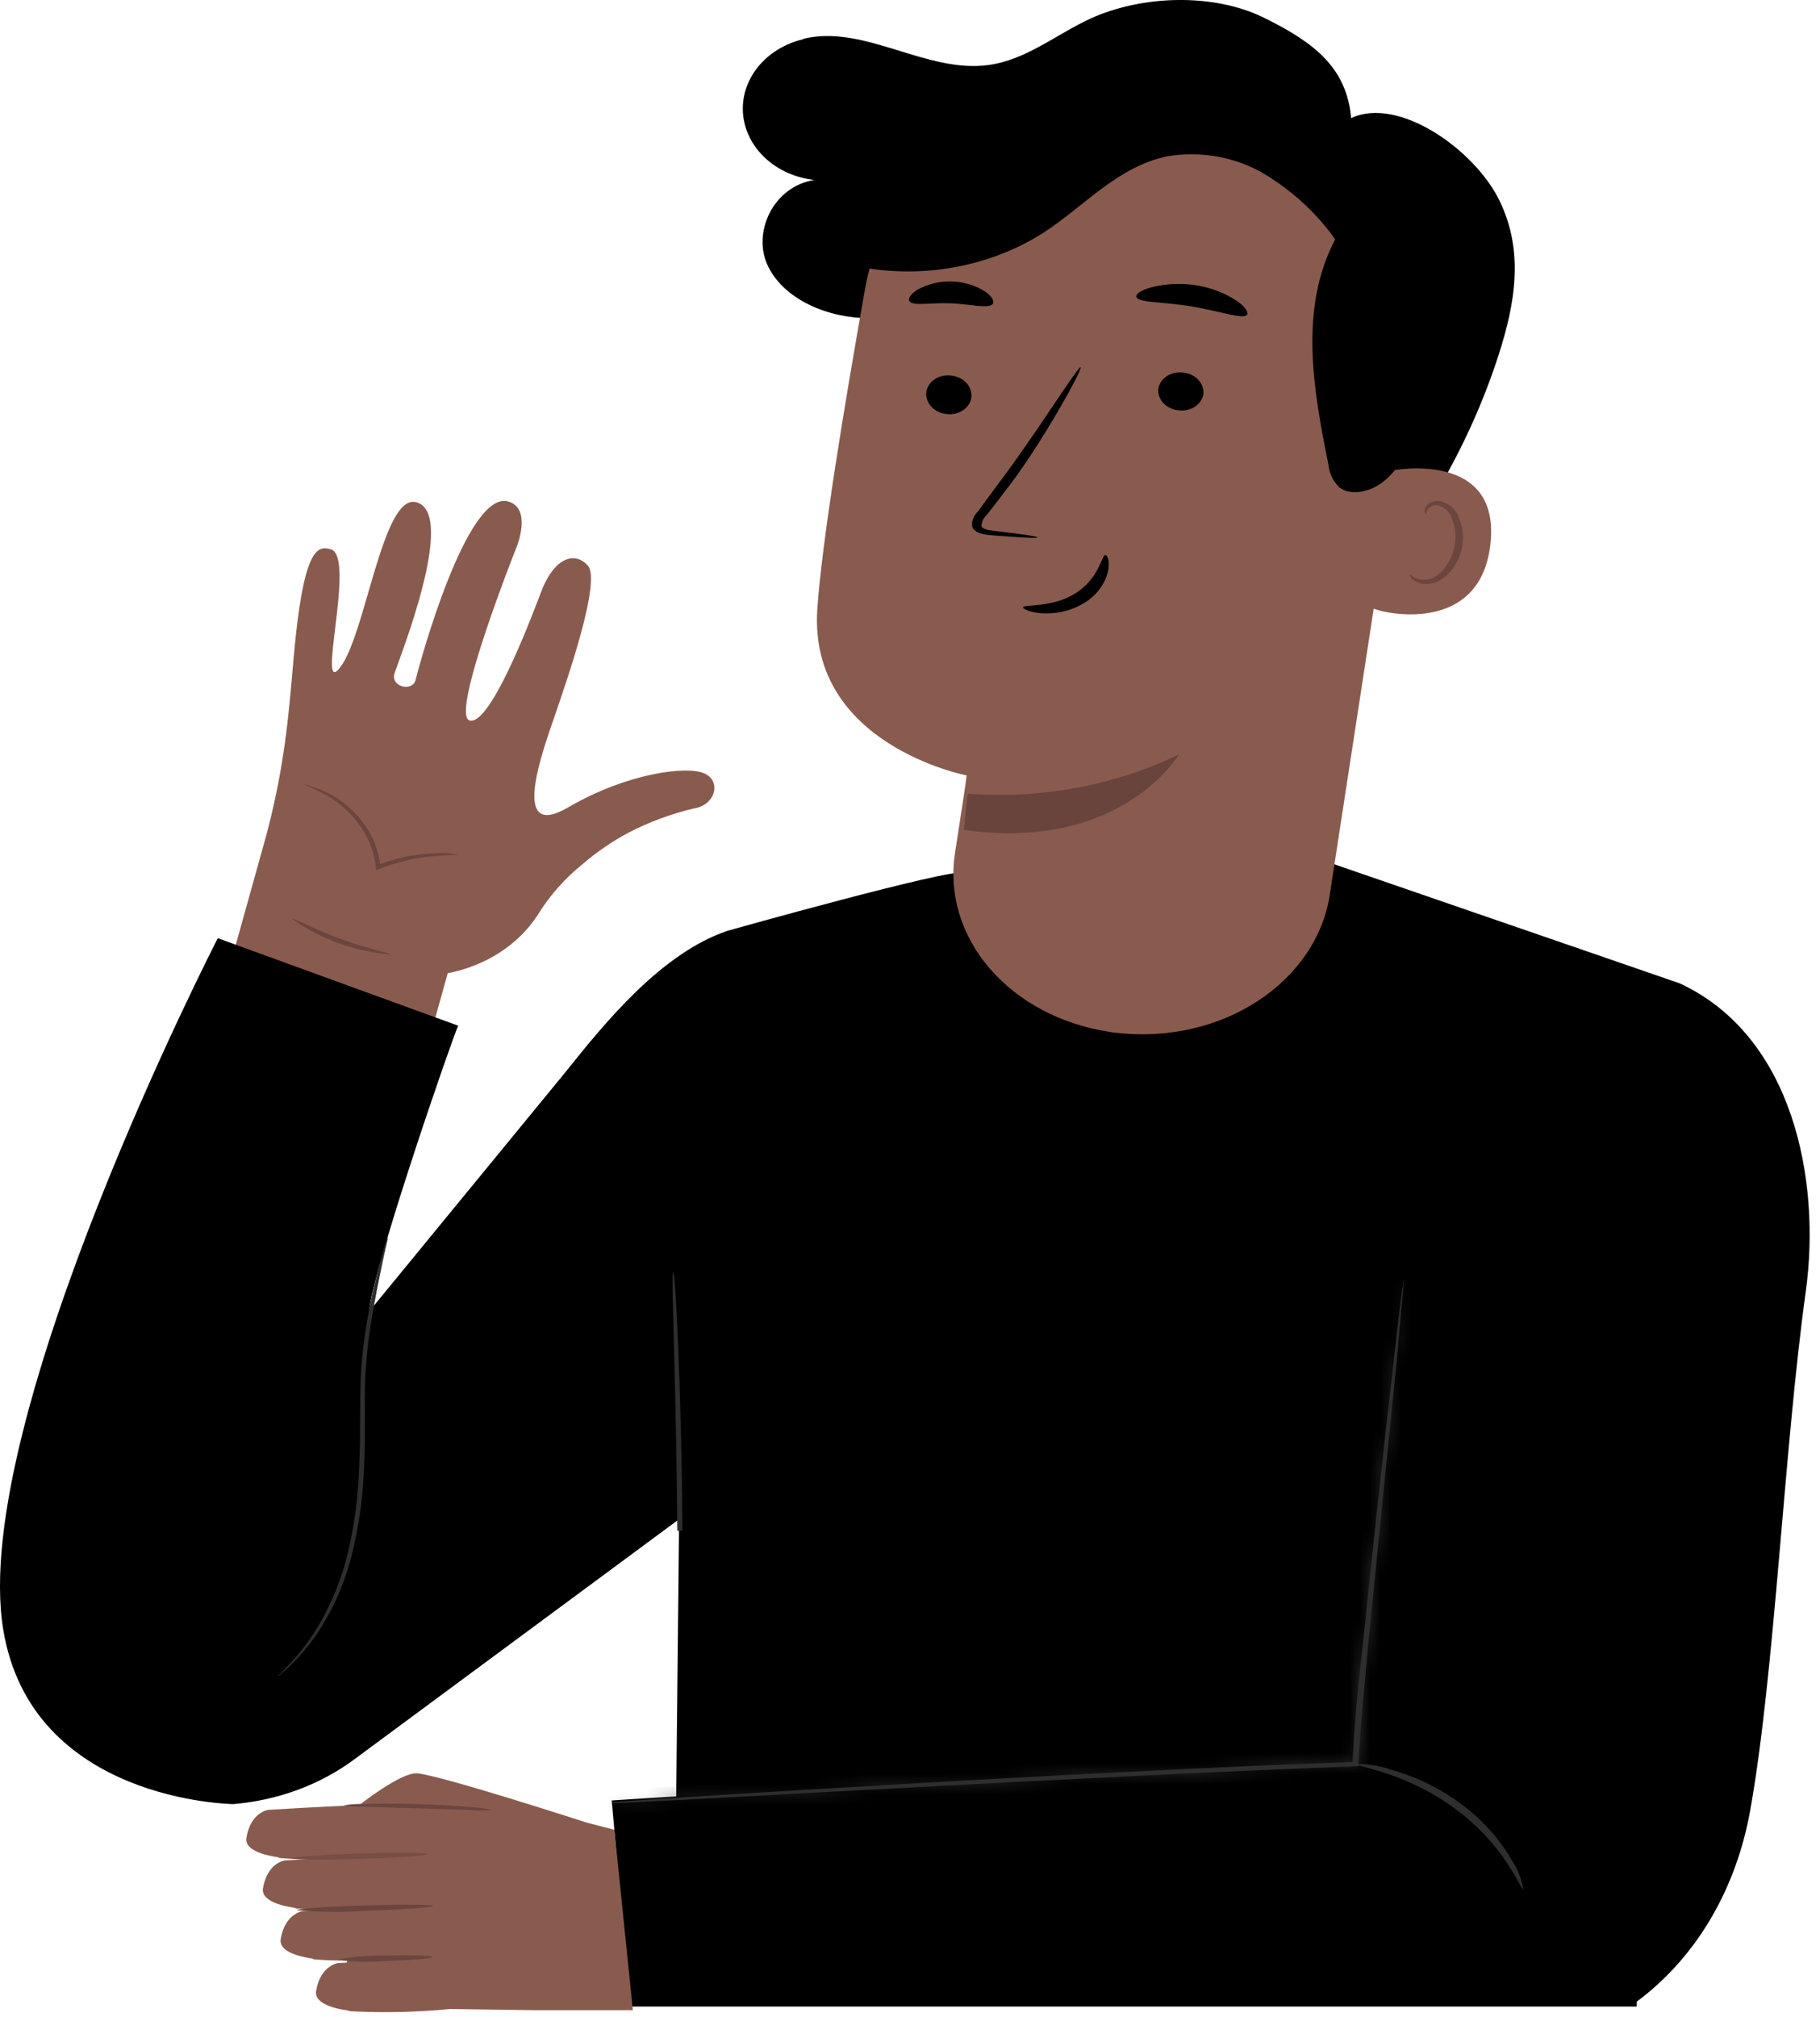 <svg width="176" height="195" viewBox="0 0 176 195" fill="none" xmlns="http://www.w3.org/2000/svg">
<g clip-path="url(#clip0)">
<path d="M32.911 64.509C35.386 61.217 36.998 47.791 40.213 48.548C44.319 49.503 38.554 63.801 38.151 65.11C37.748 66.419 39.904 66.921 40.195 65.727C40.607 64.007 45.2 47.215 49.203 48.499C51.425 49.215 50 52.771 50 52.771C50 52.771 43.494 69.11 45.407 69.654C47.319 70.197 51.031 60.673 52.296 57.307C53.487 54.072 55.465 53.191 56.833 54.664C58.202 56.138 54.761 65.941 53.637 69.234C52.512 72.526 49.231 81.391 54.93 78.066C60.63 74.741 66.413 74.016 68.11 74.773C69.806 75.531 69.178 77.86 67.088 78.165C64.858 78.697 62.72 79.492 60.733 80.527C59.157 81.377 57.695 82.379 56.374 83.515C54.629 84.923 53.162 86.575 52.034 88.405C51.117 89.84 49.864 91.089 48.358 92.069C46.853 93.049 45.128 93.739 43.297 94.093L41.582 100.241L22.094 93.87L25.337 82.248C27.905 73.374 28.009 67.02 28.599 61.521C29.537 52.746 30.849 52.788 31.983 53.109C34.467 53.767 30.493 67.695 32.911 64.509Z" fill="#895B4E"/>
<path d="M29.349 75.819C30.233 76.188 31.088 76.609 31.908 77.078C33.823 78.3 35.236 80.033 35.939 82.017C36.151 82.614 36.289 83.23 36.352 83.853V84.149L36.651 84.026C38.355 83.35 40.172 82.925 42.032 82.766C43.429 82.643 44.272 82.684 44.282 82.626C43.539 82.472 42.773 82.427 42.013 82.495C40.095 82.57 38.209 82.961 36.455 83.647L36.792 83.82C36.62 81.979 35.82 80.226 34.495 78.79C33.81 78.04 32.994 77.39 32.077 76.864C31.458 76.526 30.798 76.25 30.108 76.041C29.873 75.927 29.616 75.852 29.349 75.819Z" fill="#6B463E"/>
<path d="M28.253 88.833C30.971 90.793 34.294 91.994 37.795 92.282C37.795 92.158 35.546 91.738 32.912 90.767C30.278 89.796 28.337 88.726 28.253 88.833Z" fill="#6B463E"/>
<path d="M22.571 174.423C26.864 174.062 30.93 172.563 34.223 170.128L65.673 146.878L65.392 173.677L59.158 174.071L60.911 194H158.279V193.525C164.269 189.065 167.953 182.343 169.256 175.005C171.628 161.741 172.509 140.123 174.627 124.842C176.108 114.087 173.399 100.158 162.441 95.076L154.004 92.165C143.615 88.586 137.79 86.579 127.401 83C127.401 83 94.446 84.85 93.223 84.377C92 83.904 70.407 89.976 70.407 89.976C64.079 92.075 58.623 98.707 54.733 103.593L35.713 126.777C35.92 122.998 43.794 100.191 44.309 99.166L21.062 90.706C21.062 90.706 -2.926 137.319 0.298 157.462C2.989 174.243 22.571 174.423 22.571 174.423Z" fill="black"/>
<path d="M65.095 123C64.87 123.008 65.397 134.031 65.5 148H66C65.888 134.023 65.32 122.992 65.095 123Z" fill="#2E2E2E"/>
<path d="M147.31 182.678C147.16 181.713 146.801 180.783 146.25 179.937C145.048 177.839 143.381 175.973 141.346 174.447C139.311 172.922 136.95 171.769 134.402 171.056C133.369 170.703 132.266 170.536 131.158 170.562C131.158 170.669 132.358 170.883 134.214 171.509C139.083 173.144 143.161 176.202 145.763 180.168C146.757 181.682 147.188 182.711 147.31 182.678Z" fill="#2E2E2E"/>
<path d="M26.828 162.084C26.974 162.001 27.106 161.901 27.221 161.787C27.584 161.494 27.928 161.183 28.252 160.857C29.452 159.657 30.481 158.333 31.318 156.914C32.555 154.809 33.472 152.57 34.045 150.255C34.731 147.43 35.123 144.557 35.217 141.67C35.358 138.6 35.217 135.661 35.33 133.027C35.461 130.681 35.752 128.345 36.201 126.03C36.558 124.047 36.923 122.458 37.139 121.355C37.261 120.845 37.354 120.425 37.429 120.087C37.477 119.943 37.503 119.793 37.504 119.643C37.421 119.776 37.364 119.921 37.336 120.071C37.242 120.351 37.111 120.77 36.961 121.322C36.642 122.408 36.23 123.997 35.827 125.973C35.341 128.295 35.028 130.644 34.889 133.002C34.777 135.669 34.889 138.583 34.739 141.645C34.662 144.514 34.291 147.371 33.633 150.181C33.08 152.462 32.208 154.674 31.036 156.766C30.239 158.18 29.268 159.514 28.14 160.742C27.324 161.614 26.828 162.051 26.828 162.084Z" fill="#2E2E2E"/>
<path d="M77.718 3.745C83.642 2.338 89.576 7.136 95.641 6.28C99.325 5.754 102.203 3.276 105.493 1.778C110.451 -0.469 117.341 -0.692 122.225 1.712C127.109 4.116 130.221 6.536 130.661 11.417C135.273 9.268 142.622 14.495 145.003 19.393C147.384 24.291 146.55 29.271 144.9 34.382C142.029 43.233 137.207 51.503 130.708 58.722C130.137 59.356 129.227 60.056 128.412 59.685C128.154 59.519 127.946 59.3 127.804 59.048C127.662 58.796 127.591 58.518 127.596 58.237C126.912 53.479 127.784 48.68 128.431 43.922C129.077 39.165 129.499 34.259 127.962 29.666C126.425 25.073 122.525 20.801 117.219 19.714C113.292 18.891 109.149 19.92 105.568 21.55C101.987 23.179 98.819 25.394 95.397 27.312C91.976 29.23 88.16 30.728 84.148 30.761C80.136 30.793 75.871 29.007 74.278 25.756C72.684 22.504 74.784 18.01 78.749 17.401C76.93 17.197 75.248 16.445 73.99 15.273C72.732 14.101 71.976 12.582 71.851 10.976C71.726 9.369 72.24 7.774 73.305 6.463C74.37 5.152 75.919 4.206 77.69 3.786L77.718 3.745Z" fill="black"/>
<path d="M136.517 34.909L128.591 86.52C128.282 88.535 127.508 90.479 126.312 92.24C125.116 94.002 123.523 95.547 121.622 96.787C119.722 98.026 117.551 98.937 115.236 99.466C112.92 99.995 110.504 100.133 108.125 99.871C107.824 99.871 107.532 99.799 107.231 99.751C102.611 99.043 98.489 96.858 95.718 93.646C92.948 90.435 91.741 86.444 92.347 82.5C92.95 78.616 93.449 75.378 93.477 74.971C93.477 74.971 78.161 72.028 79.036 58.9C79.46 52.559 81.587 39.551 83.677 27.795C84.773 21.719 88.525 16.213 94.189 12.372C99.853 8.53 107.015 6.634 114.253 7.059L115.75 7.146C131.801 8.861 139.012 21.375 136.517 34.909Z" fill="#895B4E"/>
<path d="M93.569 76.733C100.658 77.273 107.771 75.953 114.004 72.938C114.004 72.938 108.492 82.387 93.203 80.239L93.569 76.733Z" fill="#68443C"/>
<path d="M89.576 37.955C89.532 38.458 89.713 38.956 90.08 39.343C90.448 39.731 90.974 39.977 91.545 40.029C91.82 40.064 92.099 40.051 92.368 39.991C92.637 39.931 92.889 39.824 93.112 39.678C93.334 39.532 93.521 39.349 93.662 39.14C93.803 38.93 93.896 38.698 93.935 38.457C93.935 38.457 93.935 38.407 93.935 38.383C93.98 37.88 93.799 37.382 93.431 36.994C93.064 36.607 92.538 36.361 91.967 36.308C91.415 36.238 90.854 36.361 90.406 36.653C89.958 36.945 89.66 37.38 89.576 37.864V37.955Z" fill="black"/>
<path d="M112.007 37.591C111.962 38.095 112.143 38.594 112.51 38.983C112.878 39.372 113.403 39.62 113.975 39.674C114.531 39.745 115.096 39.619 115.546 39.324C115.996 39.029 116.294 38.59 116.375 38.102C116.42 37.598 116.239 37.099 115.872 36.71C115.504 36.321 114.979 36.073 114.407 36.019C113.851 35.949 113.286 36.075 112.836 36.369C112.386 36.664 112.088 37.104 112.007 37.591Z" fill="black"/>
<path d="M100.346 51.953C100.346 51.867 98.803 51.632 96.251 51.335C95.605 51.267 95 51.162 94.919 50.884C94.912 50.468 95.109 50.061 95.484 49.715C96.21 48.782 96.967 47.793 97.754 46.76C100.921 42.55 104.772 35.574 104.5 35.5C104.228 35.426 99.953 42.272 96.745 46.488C95.989 47.527 95.252 48.516 94.556 49.462C94.092 49.926 93.91 50.475 94.042 51.014C94.121 51.157 94.254 51.288 94.429 51.395C94.604 51.502 94.816 51.583 95.05 51.632C95.406 51.707 95.775 51.755 96.15 51.774C98.722 51.966 100.326 52.065 100.346 51.953Z" fill="black"/>
<path d="M106.908 53.66C106.524 53.619 106.346 55.874 104.021 57.348C101.696 58.821 98.978 58.401 98.931 58.714C98.931 58.854 99.503 59.191 100.656 59.29C102.161 59.398 103.661 59.037 104.893 58.27C106.075 57.533 106.888 56.424 107.161 55.175C107.33 54.236 107.086 53.66 106.908 53.66Z" fill="black"/>
<path d="M109.889 28.711C110.076 29.287 112.467 29.164 115.223 29.625C117.979 30.086 120.172 30.892 120.585 30.448C120.763 30.217 120.416 29.625 119.553 29.057C118.399 28.308 117.064 27.802 115.652 27.578C114.239 27.354 112.787 27.418 111.408 27.764C110.358 28.02 109.814 28.431 109.889 28.711Z" fill="black"/>
<path d="M87.954 29.131C88.329 29.625 89.998 29.238 91.966 29.328C93.935 29.419 95.566 29.872 95.988 29.394C96.175 29.172 95.988 28.678 95.257 28.184C94.324 27.589 93.211 27.251 92.06 27.213C90.908 27.175 89.769 27.439 88.789 27.97C88.048 28.415 87.758 28.9 87.954 29.131Z" fill="black"/>
<path d="M134.383 45.536C134.655 45.445 145.191 43.42 144.123 52.656C143.054 61.892 132.752 59.044 132.752 58.78C132.752 58.517 134.383 45.536 134.383 45.536Z" fill="#895B4E"/>
<path d="M136.351 55.57C136.5 55.673 136.657 55.767 136.82 55.85C137.238 56.05 137.728 56.103 138.189 55.998C139.332 55.734 140.448 54.269 140.692 52.615C140.813 51.824 140.73 51.019 140.448 50.261C140.381 49.964 140.234 49.685 140.018 49.449C139.803 49.212 139.526 49.025 139.211 48.903C139.005 48.834 138.779 48.832 138.572 48.895C138.365 48.958 138.189 49.083 138.076 49.248C137.908 49.495 137.954 49.684 137.898 49.701C137.842 49.717 137.692 49.52 137.814 49.15C137.901 48.925 138.073 48.733 138.301 48.606C138.611 48.443 138.981 48.392 139.332 48.466C139.756 48.578 140.14 48.784 140.447 49.063C140.754 49.343 140.974 49.687 141.085 50.063C141.444 50.903 141.56 51.808 141.423 52.697C141.142 54.549 139.857 56.196 138.292 56.442C138.001 56.491 137.701 56.481 137.415 56.412C137.129 56.344 136.865 56.219 136.642 56.047C136.342 55.792 136.314 55.578 136.351 55.57Z" fill="#6B463E"/>
<path d="M80.774 25.245C84.128 26.223 87.698 26.486 91.191 26.014C94.684 25.541 97.998 24.347 100.862 22.529C104.827 19.969 108.043 16.133 112.833 15.121C114.465 14.843 116.145 14.852 117.773 15.149C119.402 15.446 120.947 16.024 122.319 16.849C125.053 18.516 127.367 20.659 129.115 23.146C125.6 29.847 126.996 37.642 128.459 44.91C128.525 45.728 128.898 46.503 129.518 47.116C130.699 48.038 132.621 47.495 133.783 46.556C135.658 45.067 136.502 42.844 137.12 40.696C138.61 35.803 138.977 30.7 138.198 25.682C137.396 20.646 134.933 15.928 131.112 12.108C126.124 7.466 119.278 4.706 112.017 4.412C104.779 4.163 97.637 5.929 91.61 9.458C88.736 10.969 86.336 13.085 84.627 15.615" fill="black"/>
<path d="M59.411 176.908L61.202 194.351H51.828L43.541 194.235C40.385 194.54 37.206 194.614 34.036 194.458C33.884 194.456 33.733 194.425 33.596 194.367C33.105 194.307 32.621 194.205 32.152 194.062C31.308 193.791 30.437 193.313 30.568 192.499C30.98 190.029 32.668 189.799 32.668 189.799L33.521 189.749L33.586 189.535C32.607 189.561 31.628 189.533 30.652 189.453C30.381 189.453 30.23 189.395 30.212 189.362C30.193 189.329 26.893 189.017 27.146 187.477C27.55 185.008 29.246 184.777 29.246 184.777L31.974 184.621C30.961 184.646 29.947 184.619 28.937 184.539C28.674 184.539 28.515 184.489 28.496 184.456C28.478 184.424 25.178 184.103 25.431 182.563C25.844 180.094 27.531 179.872 27.531 179.872L29.79 179.732C28.97 179.754 28.15 179.729 27.334 179.658C27.062 179.658 26.912 179.6 26.893 179.567C26.875 179.534 23.575 179.221 23.828 177.682C24.231 175.213 25.928 174.982 25.928 174.982C25.928 174.982 31.149 174.653 34.73 174.529C34.73 174.529 38.798 171.303 40.354 171.451C42.745 171.673 56.665 176.192 56.665 176.192L59.411 176.908Z" fill="#895B4E"/>
<path d="M41.826 189.206C41.826 189.354 39.735 189.527 37.186 189.601C35.654 189.726 34.111 189.682 32.593 189.469C34.131 189.173 35.705 189.041 37.279 189.074C39.782 189 41.826 189.066 41.826 189.206Z" fill="#6B463E"/>
<path d="M41.882 184.275C41.882 184.415 38.929 184.629 35.32 184.745C33.117 184.896 30.902 184.877 28.702 184.687C28.646 184.547 31.655 184.325 35.264 184.218C38.873 184.111 41.826 184.127 41.882 184.275Z" fill="#6B463E"/>
<g opacity="0.78">
<path opacity="0.78" d="M41.404 179.254C41.404 179.402 38.46 179.616 34.842 179.723C31.224 179.83 28.224 179.814 28.224 179.666C28.224 179.518 31.168 179.312 34.786 179.197C38.404 179.081 41.404 179.114 41.404 179.254Z" fill="#6B463E"/>
</g>
<path d="M33.221 174.546C33.913 174.658 34.617 174.705 35.32 174.686L40.391 174.834L45.463 174.99C46.163 175.064 46.871 175.064 47.572 174.99C46.889 174.828 46.188 174.734 45.481 174.71C44.188 174.595 42.388 174.48 40.41 174.422C38.432 174.365 36.661 174.365 35.32 174.422C34.617 174.389 33.912 174.431 33.221 174.546Z" fill="#6B463E"/>
<mask id="path-26-inside-1" fill="white">
<path d="M59.158 174.34H59.486L60.423 174.299L64.079 174.11L77.512 173.385C88.864 172.776 104.546 171.912 121.869 171.138L131.149 170.768H131.374V170.57C131.514 167.278 131.861 164.034 132.133 160.939C132.405 157.845 132.724 154.873 133.005 152.058C133.567 146.428 134.073 141.406 134.505 137.2C134.936 132.994 135.255 129.66 135.442 127.323C135.555 126.187 135.63 125.298 135.695 124.664C135.683 124.433 135.699 124.201 135.742 123.972C135.751 123.893 135.751 123.813 135.742 123.734C135.712 123.808 135.696 123.886 135.695 123.964C135.676 124.196 135.642 124.427 135.592 124.656C135.517 125.289 135.405 126.178 135.264 127.314C134.992 129.652 134.608 133.011 134.13 137.192C133.652 141.374 133.127 146.411 132.517 152.008C132.236 154.824 131.936 157.77 131.58 160.89C131.224 164.01 130.943 167.195 130.793 170.554L131.027 170.34L121.738 170.702C104.415 171.476 88.732 172.389 77.39 173.073L63.957 173.896L60.311 174.159L59.373 174.241L59.158 174.34Z"/>
</mask>
<path d="M59.158 174.34H59.486L60.423 174.299L64.079 174.11L77.512 173.385C88.864 172.776 104.546 171.912 121.869 171.138L131.149 170.768H131.374V170.57C131.514 167.278 131.861 164.034 132.133 160.939C132.405 157.845 132.724 154.873 133.005 152.058C133.567 146.428 134.073 141.406 134.505 137.2C134.936 132.994 135.255 129.66 135.442 127.323C135.555 126.187 135.63 125.298 135.695 124.664C135.683 124.433 135.699 124.201 135.742 123.972C135.751 123.893 135.751 123.813 135.742 123.734C135.712 123.808 135.696 123.886 135.695 123.964C135.676 124.196 135.642 124.427 135.592 124.656C135.517 125.289 135.405 126.178 135.264 127.314C134.992 129.652 134.608 133.011 134.13 137.192C133.652 141.374 133.127 146.411 132.517 152.008C132.236 154.824 131.936 157.77 131.58 160.89C131.224 164.01 130.943 167.195 130.793 170.554L131.027 170.34L121.738 170.702C104.415 171.476 88.732 172.389 77.39 173.073L63.957 173.896L60.311 174.159L59.373 174.241L59.158 174.34Z" fill="#2E2E2E"/>
<path d="M59.158 174.34V175.465L58.689 173.317L59.158 174.34ZM59.486 174.34L59.535 175.464L59.511 175.465H59.486V174.34ZM60.423 174.299L60.481 175.423L60.473 175.423L60.423 174.299ZM64.079 174.11L64.14 175.233L64.137 175.233L64.079 174.11ZM77.512 173.385L77.451 172.262L77.451 172.262L77.512 173.385ZM121.869 171.138L121.819 170.014L121.824 170.014L121.869 171.138ZM131.149 170.768L131.104 169.644L131.126 169.643H131.149V170.768ZM131.374 170.768H132.499V171.893H131.374V170.768ZM131.374 170.57H130.249V170.546L130.25 170.522L131.374 170.57ZM135.442 127.323L134.321 127.233L134.321 127.222L134.323 127.212L135.442 127.323ZM135.695 124.664L136.819 124.605L136.823 124.693L136.814 124.78L135.695 124.664ZM135.742 123.972L136.859 124.104L136.855 124.143L136.847 124.182L135.742 123.972ZM135.742 123.734L134.699 123.312L136.859 123.602L135.742 123.734ZM135.695 123.964L136.82 123.98L136.819 124.018L136.816 124.056L135.695 123.964ZM135.592 124.656L134.475 124.523L134.481 124.469L134.493 124.416L135.592 124.656ZM135.264 127.314L134.146 127.184L134.147 127.176L135.264 127.314ZM132.517 152.008L131.398 151.897L131.399 151.887L132.517 152.008ZM130.793 170.554L131.551 171.384L129.548 173.214L129.669 170.504L130.793 170.554ZM131.027 170.34L130.983 169.216L134.057 169.096L131.786 171.17L131.027 170.34ZM121.738 170.702L121.687 169.578L121.694 169.578L121.738 170.702ZM77.39 173.073L77.321 171.95L77.322 171.95L77.39 173.073ZM63.957 173.896L63.876 172.773L63.888 172.773L63.957 173.896ZM60.311 174.159L60.212 173.038L60.221 173.038L60.23 173.037L60.311 174.159ZM59.373 174.241L58.905 173.219L59.081 173.138L59.275 173.121L59.373 174.241ZM59.158 173.215H59.486V175.465H59.158V173.215ZM59.437 173.216L60.374 173.175L60.473 175.423L59.535 175.464L59.437 173.216ZM60.365 173.175L64.021 172.986L64.137 175.233L60.481 175.422L60.365 173.175ZM64.019 172.986L77.451 172.262L77.572 174.509L64.14 175.233L64.019 172.986ZM77.451 172.262C88.801 171.653 104.49 170.788 121.819 170.014L121.919 172.262C104.602 173.035 88.926 173.899 77.572 174.509L77.451 172.262ZM121.824 170.014L131.104 169.644L131.194 171.892L121.914 172.262L121.824 170.014ZM131.149 169.643H131.374V171.893H131.149V169.643ZM130.249 170.768V170.57H132.499V170.768H130.249ZM130.25 170.522C130.392 167.196 130.743 163.908 131.012 160.841L133.254 161.038C132.979 164.161 132.637 167.359 132.498 170.618L130.25 170.522ZM131.012 160.841C131.285 157.737 131.605 154.751 131.885 151.946L134.124 152.17C133.842 154.995 133.525 157.952 133.254 161.038L131.012 160.841ZM131.885 151.946C132.448 146.315 132.954 141.293 133.386 137.086L135.624 137.315C135.193 141.52 134.687 146.54 134.124 152.17L131.885 151.946ZM133.386 137.086C133.817 132.881 134.134 129.558 134.321 127.233L136.563 127.413C136.375 129.763 136.055 133.107 135.624 137.315L133.386 137.086ZM134.323 127.212C134.431 126.113 134.512 125.171 134.576 124.548L136.814 124.78C136.747 125.424 136.678 126.261 136.562 127.434L134.323 127.212ZM134.572 124.723C134.555 124.401 134.577 124.079 134.637 123.763L136.847 124.182C136.821 124.322 136.811 124.464 136.819 124.605L134.572 124.723ZM134.625 123.841C134.624 123.849 134.624 123.857 134.625 123.865L136.859 123.602C136.879 123.769 136.879 123.937 136.859 124.104L134.625 123.841ZM136.785 124.155C136.806 124.103 136.819 124.043 136.82 123.98L134.57 123.948C134.573 123.728 134.618 123.513 134.699 123.312L136.785 124.155ZM136.816 124.056C136.793 124.338 136.752 124.618 136.691 124.895L134.493 124.416C134.532 124.236 134.559 124.055 134.574 123.873L136.816 124.056ZM136.709 124.788C136.634 125.426 136.52 126.322 136.38 127.453L134.147 127.176C134.289 126.035 134.4 125.153 134.475 124.523L136.709 124.788ZM136.381 127.444C136.11 129.781 135.726 133.138 135.247 137.32L133.012 137.064C133.49 132.883 133.874 129.523 134.146 127.184L136.381 127.444ZM135.247 137.32C134.77 141.498 134.246 146.525 133.636 152.13L131.399 151.887C132.007 146.297 132.534 141.249 133.012 137.064L135.247 137.32ZM133.637 152.12C133.356 154.937 133.055 157.89 132.698 161.018L130.462 160.762C130.818 157.651 131.117 154.711 131.398 151.897L133.637 152.12ZM132.698 161.018C132.344 164.118 132.065 167.277 131.917 170.604L129.669 170.504C129.82 167.114 130.104 163.902 130.462 160.762L132.698 161.018ZM130.034 169.723L130.268 169.509L131.786 171.17L131.551 171.384L130.034 169.723ZM131.071 171.464L121.781 171.826L121.694 169.578L130.983 169.216L131.071 171.464ZM121.788 171.826C104.474 172.599 88.798 173.512 77.458 174.195L77.322 171.95C88.667 171.266 104.356 170.352 121.687 169.578L121.788 171.826ZM77.459 174.195L64.026 175.019L63.888 172.773L77.321 171.95L77.459 174.195ZM64.038 175.018L60.392 175.281L60.23 173.037L63.876 172.774L64.038 175.018ZM60.409 175.28L59.472 175.362L59.275 173.121L60.212 173.038L60.409 175.28ZM59.842 175.264L59.626 175.363L58.689 173.317L58.905 173.219L59.842 175.264Z" fill="#2E2E2E" mask="url(#path-26-inside-1)"/>
</g>
<defs>
<clipPath id="clip0">
<rect width="176" height="195" rx="16" transform="matrix(-1 0 0 1 176 0)" fill="white"/>
</clipPath>
</defs>
</svg>
